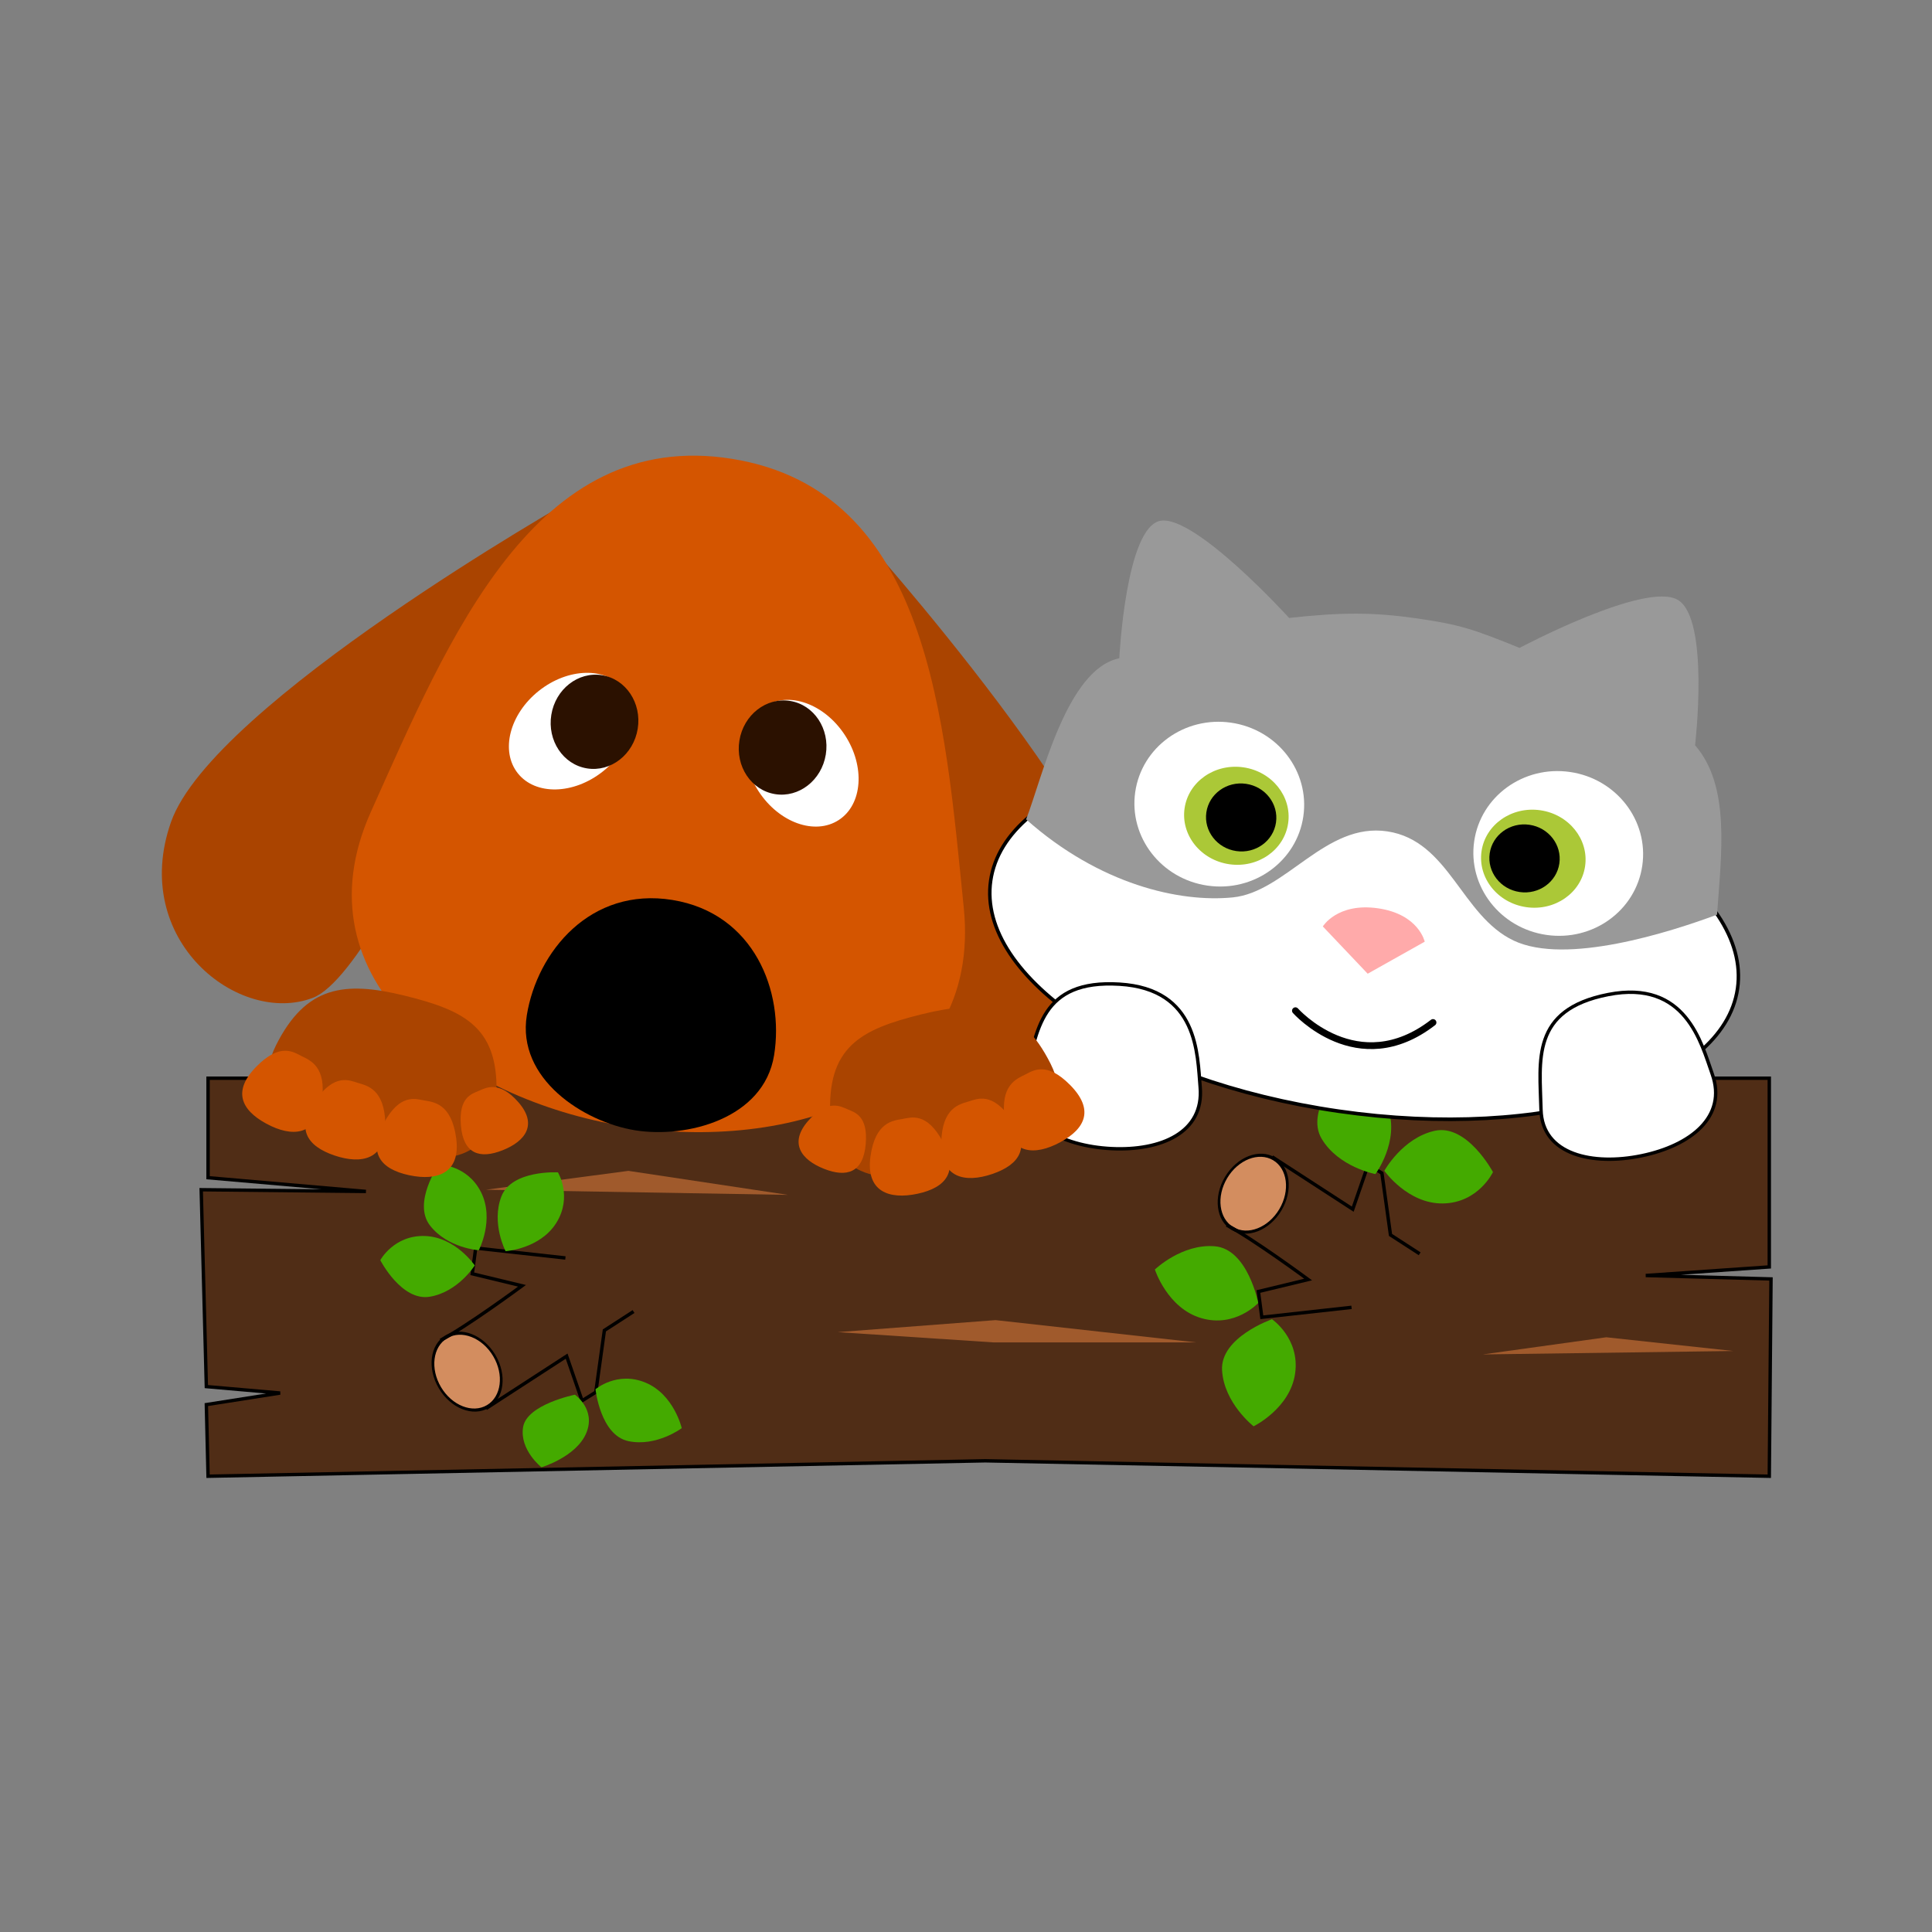 <svg:svg xmlns:dc="http://purl.org/dc/elements/1.1/" xmlns:ns1="http://sodipodi.sourceforge.net/DTD/sodipodi-0.dtd" xmlns:ns2="http://www.inkscape.org/namespaces/inkscape" xmlns:ns4="http://creativecommons.org/ns#" xmlns:rdf="http://www.w3.org/1999/02/22-rdf-syntax-ns#" xmlns:svg="http://www.w3.org/2000/svg" height="568.774" id="svg3167" version="1.1" viewBox="-42.398 -129.174 568.774 568.774" width="568.774" ns1:docname="New document 2" ns2:version="0.48.4 r9939">
  <svg:rect x="-42.398" y="-129.174" width="568.774" height="568.774" fill="#808080" stroke="none"/>
  <svg:defs id="defs3169" />
  <ns1:namedview bordercolor="#666666" borderopacity="1.0" fit-margin-bottom="5" fit-margin-left="5" fit-margin-right="5" fit-margin-top="5" id="base" pagecolor="#ffffff" showgrid="false" ns2:current-layer="layer1" ns2:cx="346.17104" ns2:cy="102.12814" ns2:document-units="px" ns2:pageopacity="0.0" ns2:pageshadow="2" ns2:window-height="1027" ns2:window-maximized="1" ns2:window-width="1920" ns2:window-x="0" ns2:window-y="0" ns2:zoom="0.98994949" />
  <svg:g id="layer1" transform="translate(-83.475,-145.471)" ns2:groupmode="layer" ns2:label="Layer 1">
    <svg:g id="g4675" transform="translate(-18.384,43.517)" ns2:export-filename="/home/andresguerrero/Desktop/tronco.png" ns2:export-xdpi="90" ns2:export-ydpi="90">
      <svg:g id="g4573">
        <svg:path d="m 120.713,290.202 459.619,0 0,55.558 -36.365,2.525 36.871,1.01 -0.505,58.084 -230.82,-4.546 -228.8,4.546 -0.505,-21.087 21.718,-3.409 -21.718,-1.894 -1.515,-57.958 48.487,0.505 -46.467,-4.041 z" id="rect4378" style="fill:#502d16;fill-opacity:1;stroke:#000000;stroke-width:1;stroke-linecap:round;stroke-miterlimit:4" ns1:nodetypes="ccccccccccccccc" ns2:connector-curvature="0" />
        <svg:g id="g4389">
          <svg:path d="m 207.081,379.853 c 0,6.834 -5.653,12.374 -12.627,12.374 -6.974,0 -12.627,-5.54 -12.627,-12.374 0,-6.834 5.653,-12.374 12.627,-12.374 6.974,0 12.627,5.54 12.627,12.374 z" id="path4383" style="fill:#d38d5f;fill-opacity:1;stroke:#000000;stroke-width:1;stroke-linecap:round;stroke-miterlimit:4;stroke-dasharray:none" transform="matrix(0.633,-0.376,0.493,0.83,-113.384,134.422)" ns1:cx="194.45436" ns1:cy="379.85312" ns1:rx="12.626906" ns1:ry="12.374369" ns1:type="arc" />
          <svg:path d="m 189.151,367.352 c 7.576,-3.914 23.991,-16.036 23.991,-16.036 l -14.647,-3.536 1.01,-7.576 26.412,2.918" id="path4385" style="fill:none;stroke:#000000;stroke-width:1px;stroke-linecap:butt;stroke-linejoin:miter;stroke-opacity:1" ns1:nodetypes="ccccc" ns2:connector-curvature="0" />
          <svg:path d="m 202.536,387.429 23.739,-15.405 4.546,13.132 4.041,-2.525 2.525,-18.183 8.586,-5.556" id="path4387" style="fill:none;stroke:#000000;stroke-width:1px;stroke-linecap:butt;stroke-linejoin:miter;stroke-opacity:1" ns1:nodetypes="cccccc" ns2:connector-curvature="0" />
        </svg:g>
        <svg:g id="g4389-2" transform="matrix(1,0,0,-1,231.432,700.782)">
          <svg:path d="m 207.081,379.853 c 0,6.834 -5.653,12.374 -12.627,12.374 -6.974,0 -12.627,-5.54 -12.627,-12.374 0,-6.834 5.653,-12.374 12.627,-12.374 6.974,0 12.627,5.54 12.627,12.374 z" id="path4383-3" style="fill:#d38d5f;fill-opacity:1;stroke:#000000;stroke-width:1;stroke-linecap:round;stroke-miterlimit:4;stroke-dasharray:none" transform="matrix(0.633,-0.376,0.493,0.83,-113.384,134.422)" ns1:cx="194.45436" ns1:cy="379.85312" ns1:rx="12.626906" ns1:ry="12.374369" ns1:type="arc" />
          <svg:path d="m 189.151,367.352 c 7.576,-3.914 23.991,-16.036 23.991,-16.036 l -14.647,-3.536 1.01,-7.576 26.412,2.918" id="path4385-8" style="fill:none;stroke:#000000;stroke-width:1px;stroke-linecap:butt;stroke-linejoin:miter;stroke-opacity:1" ns1:nodetypes="ccccc" ns2:connector-curvature="0" />
          <svg:path d="m 202.536,387.429 23.739,-15.405 4.546,13.132 4.041,-2.525 2.525,-18.183 8.586,-5.556" id="path4387-5" style="fill:none;stroke:#000000;stroke-width:1px;stroke-linecap:butt;stroke-linejoin:miter;stroke-opacity:1" ns1:nodetypes="cccccc" ns2:connector-curvature="0" />
        </svg:g>
        <svg:path d="m 234.777,381.767 c 0,0 6.37,-5.437 14.738,-1.94 8.368,3.497 10.652,13.394 10.652,13.394 0,0 -7.416,5.547 -15.688,3.829 -8.273,-1.718 -9.702,-15.283 -9.702,-15.283 z" id="path4421" style="fill:#44aa00;stroke:none" ns2:connector-curvature="0" ns2:transform-center-x="13.783195" ns2:transform-center-y="14.821258" />
        <svg:path d="m 228.709,383.374 c 0,0 6.288,4.306 3.337,11.314 -2.951,7.009 -13.18,10.058 -13.18,10.058 0,0 -6.495,-5.112 -5.41,-11.82 1.085,-6.708 15.253,-9.552 15.253,-9.552 z" id="path4421-6" style="fill:#44aa00;stroke:none" ns2:connector-curvature="0" ns2:transform-center-x="16.979401" ns2:transform-center-y="-8.995011" />
        <svg:path d="m 433.935,361.159 c 0,0 8.269,5.644 6.806,15.957 -1.462,10.313 -12.221,15.565 -12.221,15.565 0,0 -8.719,-6.784 -9.288,-16.506 -0.569,-9.722 14.703,-15.016 14.703,-15.016 z" id="path4421-6-2" style="fill:#44aa00;stroke:none" ns2:connector-curvature="0" ns2:transform-center-x="21.988321" ns2:transform-center-y="-11.52336" />
        <svg:path d="m 498.991,317.834 c 0,0 -4.271,9.055 -14.686,9.236 -10.415,0.181 -17.296,-9.616 -17.296,-9.616 0,0 5.326,-9.679 14.837,-11.773 9.511,-2.094 17.145,12.153 17.145,12.153 z" id="path4421-6-2-0" style="fill:#44aa00;stroke:none" ns2:connector-curvature="0" ns2:transform-center-x="-8.097954" ns2:transform-center-y="-23.75428" />
        <svg:path d="m 202.536,323.032 41.921,-5.556 46.972,7.071 z" id="path4477" style="fill:#a05a2c;stroke:none" ns2:connector-curvature="0" />
        <svg:path d="m 306.076,364.953 46.467,-3.536 59.094,6.566 -59.599,0 z" id="path4479" style="fill:#a05a2c;stroke:none" ns2:connector-curvature="0" />
        <svg:path d="m 495.985,371.519 36.365,-5.051 37.376,4.041 z" id="path4481" style="fill:#a05a2c;stroke:none" ns2:connector-curvature="0" />
        <svg:path d="m 429.88,356.373 c 0,0 -6.766,7.379 -16.765,4.461 -9.999,-2.918 -13.663,-14.316 -13.663,-14.316 0,0 7.958,-7.662 17.662,-6.839 9.704,0.823 12.766,16.694 12.766,16.694 z" id="path4421-6-2-1" style="fill:#44aa00;stroke:none" ns2:connector-curvature="0" ns2:transform-center-x="-14.375415" ns2:transform-center-y="-19.848965" />
        <svg:path d="m 188.641,315.61 c 0,0 8.375,0.036 12.434,8.147 4.059,8.11 -0.669,17.101 -0.669,17.101 0,0 -9.239,-0.636 -14.386,-7.336 -5.148,-6.7 2.621,-17.911 2.621,-17.911 z" id="path4421-3" style="fill:#44aa00;stroke:none" ns2:connector-curvature="0" ns2:transform-center-x="20.809036" ns2:transform-center-y="1.8403264" />
        <svg:path d="m 171.417,343.764 c 0,0 3.988,-7.364 13.054,-7.112 9.066,0.253 14.757,8.666 14.757,8.666 0,0 -4.924,7.843 -13.261,9.215 -8.337,1.373 -14.55,-10.77 -14.55,-10.77 z" id="path4421-3-4" style="fill:#44aa00;stroke:none" ns2:connector-curvature="0" ns2:transform-center-x="7.7178101" ns2:transform-center-y="19.401909" />
        <svg:path d="m 223.715,317.919 c 0,0 4.335,7.165 -0.469,14.858 -4.804,7.692 -14.941,8.345 -14.941,8.345 0,0 -4.274,-8.215 -1.241,-16.101 3.033,-7.886 16.651,-7.102 16.651,-7.102 z" id="path4421-3-8" style="fill:#44aa00;stroke:none" ns2:connector-curvature="0" ns2:transform-center-x="12.147063" ns2:transform-center-y="-15.925471" />
        <svg:path d="m 454.718,287.935 c 0,0 9.937,1.218 13.373,11.051 3.436,9.833 -3.711,19.438 -3.711,19.438 0,0 -10.86,-2.024 -15.829,-10.4 -4.969,-8.376 6.168,-20.09 6.168,-20.09 z" id="path4421-6-2-0-0" style="fill:#44aa00;stroke:none" ns2:connector-curvature="0" ns2:transform-center-x="25.191842" ns2:transform-center-y="-0.67513" />
      </svg:g>
      <svg:g id="g3165" transform="matrix(0.72,0.694,-0.694,0.72,214.549,-135.553)">
        <svg:path d="m 254.413,123.026 c 0,0 121.49,8.544 147.613,34.682 26.122,26.138 7.872,62.875 -15.337,64.732 -25.042,2.004 -132.276,-99.415 -132.276,-99.415 z" id="path3031-0" style="fill:#aa4400;stroke:none" ns1:nodetypes="cssc" ns2:connector-curvature="0" />
        <svg:path d="m 186.913,174.471 c 0,0 -34.551,116.787 -19.219,150.409 15.332,33.623 56.135,29.396 66.004,8.308 C 244.346,310.435 186.913,174.471 186.913,174.471 z" id="path3031" style="fill:#aa4400;stroke:none" ns1:nodetypes="cssc" ns2:connector-curvature="0" />
        <svg:path d="m 353.218,181.095 c 41.94,35.507 12.797,87.878 -27.313,115.701 -40.11,27.823 -99.371,36.777 -117.938,-14.944 -18.803,-52.375 -43.896,-114.987 4.514,-148.568 48.41,-33.581 98.094,11.708 140.737,47.81 z" id="path2987" style="fill:#d45500;stroke:none" ns1:nodetypes="szszs" ns2:connector-curvature="0" />
        <svg:path d="m 349.513,234.896 c 0,11.018 -6.784,19.951 -15.152,19.951 -8.368,0 -15.152,-8.932 -15.152,-19.951 0,-11.018 6.784,-19.951 15.152,-19.951 8.368,0 15.152,8.932 15.152,19.951 z" id="path2993" style="fill:#ffffff;stroke:none" transform="matrix(0.991,0.132,-0.132,0.991,-66.451,-52.952)" ns1:cx="334.3605" ns1:cy="234.89624" ns1:rx="15.152288" ns1:ry="19.950512" ns1:type="arc" />
        <svg:path d="m 342.442,240.957 c 0,7.671 -5.766,13.89 -12.879,13.89 -7.113,0 -12.879,-6.219 -12.879,-13.89 0,-7.671 5.766,-13.89 12.879,-13.89 7.113,0 12.879,6.219 12.879,13.89 z" id="path2995" style="fill:#2b1100;stroke:none" transform="matrix(0.822,-0.57,0.57,0.822,-171.246,206.938)" ns1:cx="329.56226" ns1:cy="240.95715" ns1:rx="12.879445" ns1:ry="13.889598" ns1:type="arc" />
        <svg:path d="m 349.513,234.896 c 0,11.018 -6.784,19.951 -15.152,19.951 -8.368,0 -15.152,-8.932 -15.152,-19.951 0,-11.018 6.784,-19.951 15.152,-19.951 8.368,0 15.152,8.932 15.152,19.951 z" id="path2993-7" style="fill:#ffffff;stroke:none" transform="matrix(-0.224,0.975,0.975,0.224,135.26,-195.026)" ns1:cx="334.3605" ns1:cy="234.89624" ns1:rx="15.152288" ns1:ry="19.950512" ns1:type="arc" />
        <svg:path d="m 342.442,240.957 c 0,7.671 -5.766,13.89 -12.879,13.89 -7.113,0 -12.879,-6.219 -12.879,-13.89 0,-7.671 5.766,-13.89 12.879,-13.89 7.113,0 12.879,6.219 12.879,13.89 z" id="path2995-4" style="fill:#2b1100;stroke:none" transform="matrix(-0.822,0.57,0.57,0.822,415.68,-201.736)" ns1:cx="329.56226" ns1:cy="240.95715" ns1:rx="12.879445" ns1:ry="13.889598" ns1:type="arc" />
        <svg:path d="m 343.189,251.146 c 10.811,15.586 -1.558,35.578 -14.139,44.305 -12.582,8.728 -35.64,13.31 -46.451,-2.275 -10.811,-15.586 -12.752,-40.256 7.3,-54.165 20.052,-13.909 42.479,-3.451 53.291,12.135 z" id="path2990" style="fill:#000000;stroke:none" ns1:nodetypes="zzszz" ns2:connector-curvature="0" />
      </svg:g>
      <svg:g id="g4130" transform="translate(-7.576,7.071)">
        <svg:path d="m 518.208,764.974 c 0,27.337 -48.731,49.497 -108.844,49.497 -60.113,0 -108.844,-22.161 -108.844,-49.497 0,-27.337 48.731,-49.497 108.844,-49.497 60.113,0 108.844,22.161 108.844,49.497 z" id="path3538" style="fill:#ffffff;fill-opacity:1;stroke:#000000" transform="matrix(1.01,0.146,-0.152,1.05,171.442,-622.129)" ns1:cx="409.36432" ns1:cy="764.97375" ns1:rx="108.84393" ns1:ry="49.497475" ns1:type="arc" />
        <svg:path d="m 560.969,142.31 c -9.469,-5.577 -46.585,14.139 -46.585,14.139 -13.762,-5.587 -17.645,-6.866 -30.119,-8.669 -12.983,-1.876 -22.332,-1.83 -37.712,-0.151 0,0 -27.577,-30.341 -37.841,-28.611 -10.264,1.73 -12.158,40.488 -12.158,40.488 -15.526,3.166 -22.773,35.478 -27.43,47.428 21.644,19.217 45.237,24.522 60.847,22.967 15.61,-1.555 27.317,-22.207 45.528,-19.429 18.211,2.778 21.726,24.804 37.143,32.136 15.416,7.331 46.002,-2.471 59.891,-7.62 1.223,-17.766 4.02,-37.837 -6.469,-49.868 0,0 4.375,-37.234 -5.094,-42.811 z" id="path3334-7" style="fill:#999999;stroke:none" ns1:nodetypes="zcsczcczzzccz" ns2:connector-curvature="0" />
        <svg:path d="m 405.714,737.362 c 0,16.174 -13.112,29.286 -29.286,29.286 -16.174,0 -29.286,-13.112 -29.286,-29.286 0,-16.174 13.112,-29.286 29.286,-29.286 16.174,0 29.286,13.112 29.286,29.286 z" id="path3372" style="fill:#ffffff;stroke:none" transform="matrix(0.845,0.122,-0.118,0.819,194.918,-447.377)" ns1:cx="376.42856" ns1:cy="737.36218" ns1:rx="29.285715" ns1:ry="29.285715" ns1:type="arc" />
        <svg:path d="m 386.429,727.719 c 0,11.637 -9.274,21.071 -20.714,21.071 -11.44,0 -20.714,-9.434 -20.714,-21.071 0,-11.637 9.274,-21.071 20.714,-21.071 11.44,0 20.714,9.434 20.714,21.071 z" id="path3443" style="fill:#abc837;fill-opacity:1;stroke:none" transform="matrix(0.736,0.106,-0.098,0.677,233.167,-325.558)" ns1:cx="365.71429" ns1:cy="727.7193" ns1:rx="20.714285" ns1:ry="21.071428" ns1:type="arc" />
        <svg:path d="m 405.714,737.362 c 0,16.174 -13.112,29.286 -29.286,29.286 -16.174,0 -29.286,-13.112 -29.286,-29.286 0,-16.174 13.112,-29.286 29.286,-29.286 16.174,0 29.286,13.112 29.286,29.286 z" id="path3372-3" style="fill:#ffffff;stroke:none" transform="matrix(-0.845,-0.122,-0.118,0.819,930.867,-341.013)" ns1:cx="376.42856" ns1:cy="737.36218" ns1:rx="29.285715" ns1:ry="29.285715" ns1:type="arc" />
        <svg:path d="m 386.429,727.719 c 0,11.637 -9.274,21.071 -20.714,21.071 -11.44,0 -20.714,-9.434 -20.714,-21.071 0,-11.637 9.274,-21.071 20.714,-21.071 11.44,0 20.714,9.434 20.714,21.071 z" id="path3443-2" style="fill:#abc837;fill-opacity:1;stroke:none" transform="matrix(0.736,0.106,-0.098,0.677,320.59,-312.923)" ns1:cx="365.71429" ns1:cy="727.7193" ns1:rx="20.714285" ns1:ry="21.071428" ns1:type="arc" />
        <svg:path d="m 456.475,238.449 c 0,0 4.264,-7.07 16.261,-5.336 11.997,1.734 13.735,9.826 13.735,9.826 l -16.791,9.429 z" id="path3540" style="fill:#ffaaaa;stroke:none" ns1:nodetypes="csccc" ns2:connector-curvature="0" />
        <svg:path d="m 378.214,733.791 c 0,5.523 -4.637,10 -10.357,10 -5.72,0 -10.357,-4.477 -10.357,-10 0,-5.523 4.637,-10 10.357,-10 5.72,0 10.357,4.477 10.357,10 z" id="path3542" style="fill:#000000;fill-opacity:1;stroke:none" transform="matrix(0.99,0.143,-0.143,0.99,173.189,-572.694)" ns1:cx="367.85715" ns1:cy="733.79077" ns1:rx="10.357142" ns1:ry="10" ns1:type="arc" />
        <svg:path d="m 378.214,733.791 c 0,5.523 -4.637,10 -10.357,10 -5.72,0 -10.357,-4.477 -10.357,-10 0,-5.523 4.637,-10 10.357,-10 5.72,0 10.357,4.477 10.357,10 z" id="path3542-1" style="fill:#000000;fill-opacity:1;stroke:none" transform="matrix(0.99,0.143,-0.143,0.99,256.608,-560.637)" ns1:cx="367.85715" ns1:cy="733.79077" ns1:rx="10.357142" ns1:ry="10" ns1:type="arc" />
        <svg:path d="m 448.406,263.26 c 0,0 18.284,20.642 40.502,3.469" id="path3360" style="fill:none;stroke:#000000;stroke-width:2;stroke-linecap:round;stroke-linejoin:miter;stroke-miterlimit:4;stroke-opacity:1;stroke-dasharray:none" ns1:nodetypes="cc" ns2:connector-curvature="0" />
      </svg:g>
      <svg:path d="m 412.789,292.86 c 1.153,13.324 -11.511,18.788 -26.145,18.065 -14.634,-0.723 -28.346,-7.596 -25.282,-20.605 3.311,-14.055 4.438,-29.224 27.673,-27.804 23.235,1.42 22.921,20.72 23.754,30.344 z" id="path4357" style="fill:#ffffff;fill-opacity:1;stroke:#000000;stroke-width:1;stroke-miterlimit:4;stroke-dasharray:none" ns1:nodetypes="ssszs" ns2:connector-curvature="0" />
      <svg:g id="g4317">
        <svg:path d="m 205.549,296.42 c -1.208,21.028 -19.991,18.939 -37.884,14.524 -17.894,-4.415 -35.636,-13.189 -26.915,-30.512 8.721,-17.324 19.991,-18.939 37.884,-14.524 17.894,4.415 28.122,9.484 26.915,30.512 z" id="path4245" style="fill:#aa4400;fill-opacity:1;stroke:none" ns1:nodetypes="zszsz" ns2:connector-curvature="0" />
        <svg:path d="m 154.189,296.977 c -1.524,10.233 -8.756,10.705 -16.339,6.594 -7.582,-4.111 -9.894,-9.738 -2.878,-16.831 7.015,-7.093 10.923,-4.23 13.32,-3.026 2.396,1.205 7.421,3.029 5.897,13.262 z" id="path4248" style="fill:#d45500;fill-opacity:1;stroke:none" ns1:nodetypes="zzzzz" ns2:connector-curvature="0" />
        <svg:path d="m 172.904,303.675 c 0.206,10.346 -6.845,12.034 -15.006,9.264 -8.161,-2.77 -11.379,-7.926 -5.647,-16.105 5.732,-8.178 10.062,-6.018 12.625,-5.236 2.563,0.782 7.821,1.731 8.028,12.076 z" id="path4248-3" style="fill:#d45500;fill-opacity:1;stroke:none" ns1:nodetypes="zzzzz" ns2:connector-curvature="0" />
        <svg:path d="m 193.752,307.803 c 1.4,10.251 -5.408,12.753 -13.834,10.957 -8.426,-1.796 -12.217,-6.541 -7.469,-15.334 4.748,-8.793 9.298,-7.154 11.935,-6.678 2.636,0.477 7.968,0.804 9.368,11.055 z" id="path4248-3-3" style="fill:#d45500;fill-opacity:1;stroke:none" ns1:nodetypes="zzzzz" ns2:connector-curvature="0" />
        <svg:path d="m 212.09,297.291 c 5.696,6.527 2.077,11.45 -4.652,14.116 -6.729,2.666 -11.568,1.109 -12.286,-7.26 -0.718,-8.369 3.224,-9.341 5.29,-10.235 2.066,-0.894 5.952,-3.148 11.648,3.379 z" id="path4248-3-3-2" style="fill:#d45500;fill-opacity:1;stroke:none" ns1:nodetypes="zzzzz" ns2:connector-curvature="0" />
      </svg:g>
      <svg:g id="g4317-9" transform="matrix(-1,0,0,1,509.474,5.462)">
        <svg:path d="m 205.549,296.42 c -1.208,21.028 -19.991,18.939 -37.884,14.524 -17.894,-4.415 -35.636,-13.189 -26.915,-30.512 8.721,-17.324 19.991,-18.939 37.884,-14.524 17.894,4.415 28.122,9.484 26.915,30.512 z" id="path4245-1" style="fill:#aa4400;fill-opacity:1;stroke:none" ns1:nodetypes="zszsz" ns2:connector-curvature="0" />
        <svg:path d="m 154.189,296.977 c -1.524,10.233 -8.756,10.705 -16.339,6.594 -7.582,-4.111 -9.894,-9.738 -2.878,-16.831 7.015,-7.093 10.923,-4.23 13.32,-3.026 2.396,1.205 7.421,3.029 5.897,13.262 z" id="path4248-7" style="fill:#d45500;fill-opacity:1;stroke:none" ns1:nodetypes="zzzzz" ns2:connector-curvature="0" />
        <svg:path d="m 172.904,303.675 c 0.206,10.346 -6.845,12.034 -15.006,9.264 -8.161,-2.77 -11.379,-7.926 -5.647,-16.105 5.732,-8.178 10.062,-6.018 12.625,-5.236 2.563,0.782 7.821,1.731 8.028,12.076 z" id="path4248-3-30" style="fill:#d45500;fill-opacity:1;stroke:none" ns1:nodetypes="zzzzz" ns2:connector-curvature="0" />
        <svg:path d="m 193.752,307.803 c 1.4,10.251 -5.408,12.753 -13.834,10.957 -8.426,-1.796 -12.217,-6.541 -7.469,-15.334 4.748,-8.793 9.298,-7.154 11.935,-6.678 2.636,0.477 7.968,0.804 9.368,11.055 z" id="path4248-3-3-6" style="fill:#d45500;fill-opacity:1;stroke:none" ns1:nodetypes="zzzzz" ns2:connector-curvature="0" />
        <svg:path d="m 212.09,297.291 c 5.696,6.527 2.077,11.45 -4.652,14.116 -6.729,2.666 -11.568,1.109 -12.286,-7.26 -0.718,-8.369 3.224,-9.341 5.29,-10.235 2.066,-0.894 5.952,-3.148 11.648,3.379 z" id="path4248-3-3-2-9" style="fill:#d45500;fill-opacity:1;stroke:none" ns1:nodetypes="zzzzz" ns2:connector-curvature="0" />
      </svg:g>
      <svg:path d="m 563.538,288.959 c 4.468,12.605 -6.415,21.079 -20.76,24.061 -14.345,2.981 -29.346,-0.221 -29.652,-13.583 -0.331,-14.436 -3.056,-29.401 19.789,-33.871 22.845,-4.47 27.396,14.288 30.623,23.393 z" id="path4357-6" style="fill:#ffffff;fill-opacity:1;stroke:#000000;stroke-width:1;stroke-miterlimit:4;stroke-dasharray:none" ns1:nodetypes="ssszs" ns2:connector-curvature="0" />
    </svg:g>
  </svg:g>
</svg:svg>